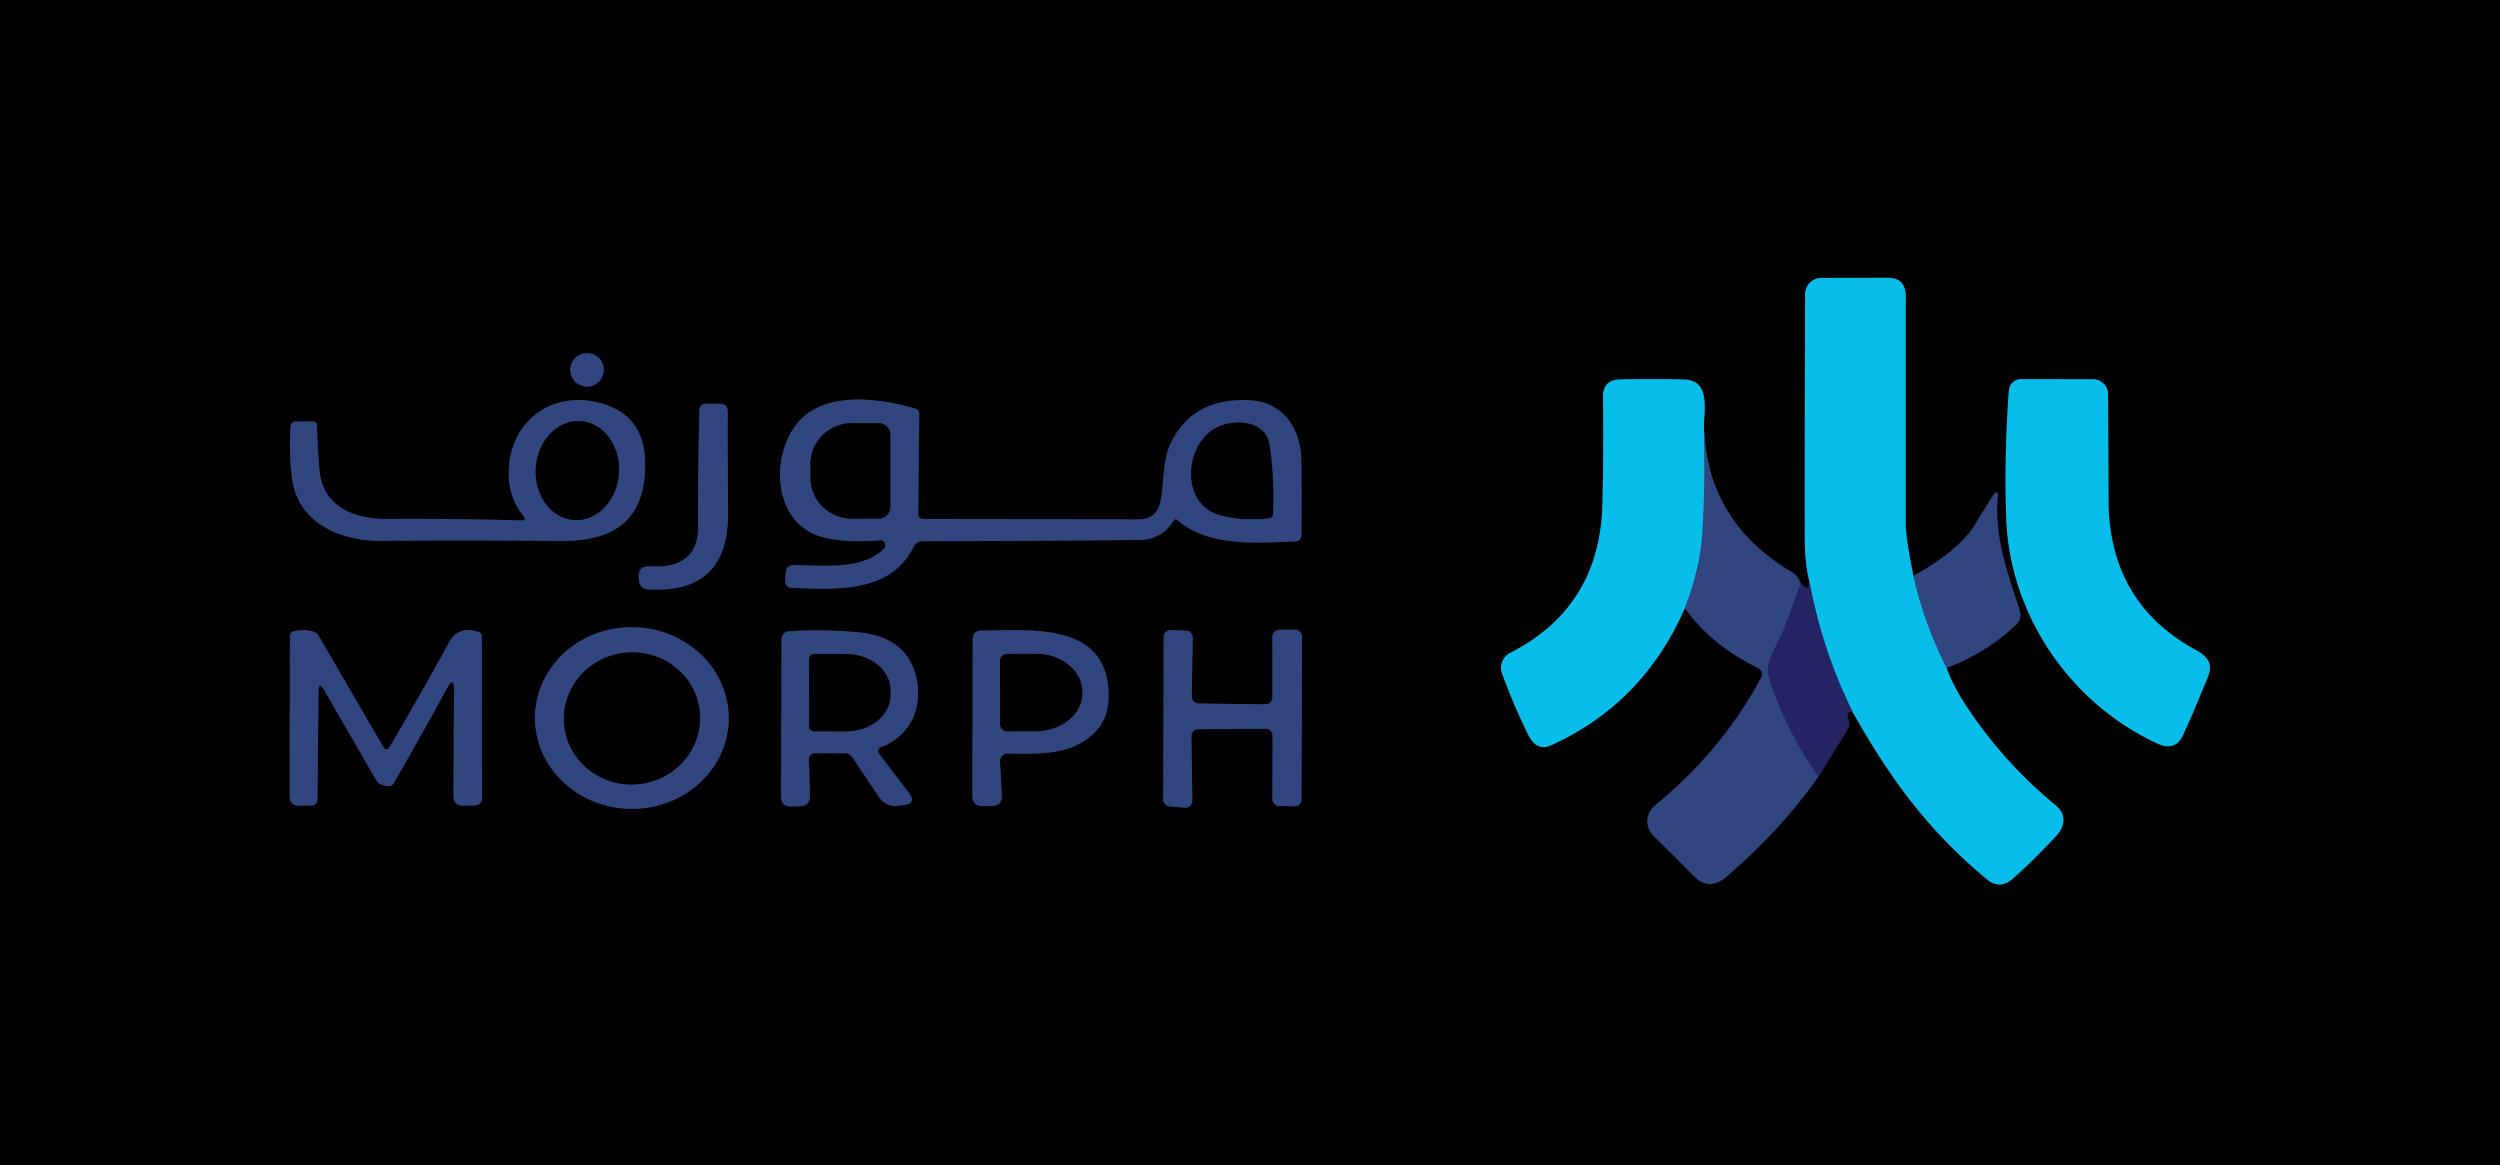 <svg class="h-full fill-gray-500 dark:fill-gray-400" xmlns="http://www.w3.org/2000/svg" version="1.1" viewBox="0.00 0.00 384.00 179.00">
    <g stroke-width="2.00" fill="none" stroke-linecap="butt">
    <path stroke="#121231" vector-effect="non-scaling-stroke" d="   M 277.91 89.24   L 277.83 89.87   Q 277.75 90.56 277.18 90.16   Q 276.82 89.91 276.60 89.60"/>
    <path stroke="#192340" vector-effect="non-scaling-stroke" d="   M 276.60 89.60   Q 276.03 88.36 275.49 88.04   Q 262.11 80.26 261.72 65.45"/>
    <path stroke="#045f76" vector-effect="non-scaling-stroke" d="   M 261.72 65.45   C 261.76 62.70 262.67 58.40 258.66 58.30   Q 253.75 58.17 248.84 58.29   Q 246.19 58.36 246.23 61.01   Q 246.34 68.92 246.14 77.41   Q 245.76 93.26 231.95 100.30   A 2.54 2.54 0.0 0 0 230.72 103.43   Q 232.54 108.41 234.74 112.86   Q 236.03 115.47 238.26 114.46   Q 252.38 108.06 258.80 93.39"/>
    <path stroke="#192340" vector-effect="non-scaling-stroke" d="   M 258.80 93.39   Q 262.86 99.11 269.90 102.52   Q 271.05 103.07 270.45 104.20   Q 264.56 115.22 254.25 123.68   C 252.70 124.96 252.63 127.05 254.05 128.45   Q 257.21 131.55 260.29 134.65   Q 262.58 136.94 265.31 134.57   Q 273.71 127.27 279.30 119.31"/>
    <path stroke="#121231" vector-effect="non-scaling-stroke" d="   M 279.30 119.31   L 283.83 112.00   Q 284.10 111.57 284.02 111.06   Q 283.94 110.54 283.79 110.05   Q 283.65 109.60 283.82 109.47   Q 284.03 109.31 284.58 109.37"/>
    <path stroke="#045f76" vector-effect="non-scaling-stroke" d="   M 284.58 109.37   C 290.27 119.51 296.22 127.64 305.24 135.09   Q 307.20 136.71 309.24 134.90   Q 312.39 132.09 315.84 128.38   C 317.18 126.95 317.45 125.11 315.77 123.72   Q 307.60 117.00 301.93 108.31   Q 299.91 105.21 298.98 102.58"/>
    <path stroke="#192340" vector-effect="non-scaling-stroke" d="   M 298.98 102.58   Q 304.74 100.51 309.57 96.07   Q 310.67 95.07 310.18 93.61   C 308.36 88.17 306.31 82.22 306.84 76.59   Q 307.01 74.78 306.02 76.30   Q 304.76 78.23 303.55 80.28   Q 301.05 84.52 293.90 88.47"/>
    <path stroke="#045f76" vector-effect="non-scaling-stroke" d="   M 293.90 88.47   Q 292.70 82.52 292.71 80.50   Q 292.72 62.95 292.71 45.48   Q 292.71 42.67 289.91 42.67   L 279.78 42.69   A 2.52 2.51 -89.9 0 0 277.27 45.20   Q 277.20 64.23 277.22 82.75   Q 277.23 86.54 277.91 89.24"/>
    <path stroke="#1c82b5" vector-effect="non-scaling-stroke" d="   M 293.90 88.47   Q 295.49 95.60 298.98 102.58"/>
    <path stroke="#1571a6" vector-effect="non-scaling-stroke" d="   M 284.58 109.37   Q 279.88 99.90 277.91 89.24"/>
    <path stroke="#2a3570" vector-effect="non-scaling-stroke" d="   M 276.60 89.60   Q 275.38 92.96 274.11 96.36   C 273.46 98.08 272.47 99.56 271.84 101.26   Q 271.24 102.87 272.03 105.14   Q 274.67 112.69 279.30 119.31"/>
    <path stroke="#1c82b5" vector-effect="non-scaling-stroke" d="   M 261.72 65.45   Q 261.96 74.59 261.47 82.00   Q 261.13 87.32 258.80 93.39"/>
    <path stroke="#192340" vector-effect="non-scaling-stroke" d="   M 92.74 56.81   A 2.57 2.57 0.0 0 0 90.17 54.24   A 2.57 2.57 0.0 0 0 87.60 56.81   A 2.57 2.57 0.0 0 0 90.17 59.38   A 2.57 2.57 0.0 0 0 92.74 56.81"/>
    <path stroke="#045f76" vector-effect="non-scaling-stroke" d="   M 338.27 106.03   C 339.35 103.37 340.65 101.69 337.26 99.84   Q 323.90 92.55 323.86 76.77   Q 323.83 67.61 323.79 60.53   A 2.28 2.28 0.0 0 0 321.52 58.27   L 310.42 58.25   A 1.85 1.84 -87.7 0 0 308.57 59.96   Q 307.82 70.34 308.17 79.68   C 308.73 94.61 318.13 108.11 331.40 114.21   Q 334.13 115.47 335.33 112.87   Q 336.85 109.54 338.27 106.03"/>
    <path stroke="#192340" vector-effect="non-scaling-stroke" d="   M 80.28 79.95   Q 70.13 79.65 59.45 79.71   C 54.63 79.74 49.63 77.96 49.09 72.35   Q 48.78 69.01 48.69 65.42   Q 48.67 64.72 47.97 64.73   L 45.50 64.75   Q 44.67 64.76 44.62 65.59   Q 44.37 69.85 44.87 73.53   C 45.83 80.50 52.46 83.13 58.61 83.07   Q 71.20 82.95 86.03 83.09   C 93.09 83.15 98.34 80.86 99.02 73.13   Q 99.76 64.76 93.55 62.36   C 85.78 59.35 78.25 64.07 78.15 72.52   Q 78.10 76.60 80.54 79.40   A 0.33 0.33 0.0 0 1 80.28 79.95"/>
    <path stroke="#192340" vector-effect="non-scaling-stroke" d="   M 180.31 79.91   A 0.34 0.34 0.0 0 1 180.83 79.84   C 185.49 84.05 193.16 83.39 199.01 83.15   A 0.92 0.92 0.0 0 0 199.89 82.24   Q 199.96 76.15 199.88 70.66   C 199.81 65.84 197.11 61.79 192.05 61.49   Q 183.46 60.99 179.97 67.77   C 178.52 70.61 178.86 73.94 178.24 77.03   Q 177.69 79.78 174.85 79.78   Q 158.18 79.73 141.77 79.72   A 0.73 0.73 0.0 0 1 141.04 78.98   L 141.20 63.56   A 0.81 0.81 0.0 0 0 140.62 62.78   C 135.39 61.21 127.31 60.08 123.05 64.36   C 118.08 69.37 118.43 80.90 126.92 82.64   Q 130.64 83.41 135.22 82.98   A 0.66 0.65 74.1 0 1 135.88 83.35   Q 136.14 83.90 135.80 84.25   C 132.42 87.64 126.39 86.84 121.97 86.80   Q 120.76 86.78 120.69 87.99   L 120.61 89.28   A 0.95 0.95 0.0 0 0 121.53 90.29   C 128.39 90.55 136.81 91.14 140.32 84.00   A 1.56 1.56 0.0 0 1 141.72 83.13   Q 158.18 83.10 174.93 82.94   Q 178.49 82.91 180.31 79.91"/>
    <path stroke="#192340" vector-effect="non-scaling-stroke" d="   M 107.22 81.10   C 107.23 85.41 104.45 87.30 99.90 86.99   Q 97.93 86.86 98.11 88.83   L 98.15 89.24   A 1.42 1.41 89.0 0 0 99.46 90.51   Q 111.93 91.35 111.83 78.70   Q 111.76 70.57 111.78 63.28   Q 111.78 62.01 110.51 62.01   L 108.53 62.01   Q 107.45 62.01 107.42 63.10   Q 107.20 72.32 107.22 81.10"/>
    <path stroke="#192340" vector-effect="non-scaling-stroke" d="   M 111.929 110.472   A 14.88 13.95 0.7 0 0 97.22 96.341   A 14.88 13.95 0.7 0 0 82.171 110.108   A 14.88 13.95 0.7 0 0 96.88 124.239   A 14.88 13.95 0.7 0 0 111.929 110.472"/>
    <path stroke="#192340" vector-effect="non-scaling-stroke" d="   M 48.92 106.30   Q 48.93 104.51 49.83 106.06   L 57.81 119.86   A 1.53 1.48 -4.2 0 0 58.60 120.52   Q 60.04 121.06 60.46 120.31   Q 65.09 112.29 68.65 105.73   Q 69.74 103.73 69.73 106.01   L 69.66 122.22   Q 69.66 123.79 71.22 123.75   L 72.80 123.72   Q 74.04 123.69 74.04 122.45   L 74.00 97.78   Q 74.00 97.25 73.51 97.08   Q 70.43 95.99 68.91 98.78   Q 64.30 107.22 59.86 114.69   Q 59.35 115.54 58.85 114.68   L 48.95 97.68   Q 48.63 97.13 48.01 96.98   Q 46.56 96.64 45.16 96.95   Q 44.53 97.10 44.53 97.74   L 44.50 122.27   Q 44.50 123.79 46.02 123.76   L 47.78 123.72   Q 48.75 123.70 48.76 122.72   L 48.92 106.30"/>
    <path stroke="#192340" vector-effect="non-scaling-stroke" d="   M 154.78 115.75   C 159.21 115.78 164.00 116.08 167.58 113.04   Q 170.17 110.84 170.27 107.34   C 170.59 95.48 158.58 96.81 150.79 96.86   Q 149.41 96.87 149.41 98.25   L 149.36 122.23   Q 149.36 123.85 150.99 123.81   L 152.35 123.78   Q 153.96 123.75 153.87 122.15   L 153.60 116.98   A 1.17 1.16 89.1 0 1 154.78 115.75"/>
    <path stroke="#192340" vector-effect="non-scaling-stroke" d="   M 195.45 107.13   A 1.06 1.06 0.0 0 1 194.38 108.19   L 184.10 108.06   A 1.06 1.06 0.0 0 1 183.05 106.98   L 183.20 97.95   A 1.06 1.06 0.0 0 0 182.19 96.87   L 179.85 96.77   A 1.06 1.06 0.0 0 0 178.75 97.83   L 178.67 122.79   A 1.06 1.06 0.0 0 0 179.64 123.85   L 181.99 124.06   A 1.06 1.06 0.0 0 0 183.14 122.98   L 183.00 113.08   A 1.06 1.06 0.0 0 1 184.05 112.00   L 194.40 111.93   A 1.06 1.06 0.0 0 1 195.47 112.99   L 195.44 122.74   A 1.06 1.06 0.0 0 0 196.49 123.80   L 198.84 123.84   A 1.06 1.06 0.0 0 0 199.91 122.78   L 199.99 97.78   A 1.06 1.06 0.0 0 0 198.91 96.72   L 196.48 96.75   A 1.06 1.06 0.0 0 0 195.44 97.81   L 195.45 107.13"/>
    <path stroke="#192340" vector-effect="non-scaling-stroke" d="   M 135.32 114.74   C 139.58 113.23 141.60 109.07 140.88 104.76   Q 139.73 97.80 131.61 97.10   Q 126.61 96.66 121.21 96.95   A 1.23 1.22 88.5 0 0 120.05 98.18   L 119.97 122.32   Q 119.97 123.91 121.56 123.87   L 122.83 123.84   Q 124.46 123.79 124.41 122.17   L 124.24 116.61   A 0.90 0.89 -0.9 0 1 125.14 115.69   L 129.79 115.71   Q 130.51 115.71 130.91 116.30   L 134.98 122.36   Q 136.10 124.02 138.08 123.75   L 138.83 123.65   Q 140.83 123.38 139.60 121.77   L 135.02 115.77   A 0.67 0.66 61.5 0 1 135.32 114.74"/>
    <path stroke="#192340" vector-effect="non-scaling-stroke" d="   M 88.162 79.872   A 7.61 6.40 93.9 0 0 95.065 72.715   A 7.61 6.40 93.9 0 0 89.198 64.688   A 7.61 6.40 93.9 0 0 82.295 71.845   A 7.61 6.40 93.9 0 0 88.162 79.872"/>
    <path stroke="#192340" vector-effect="non-scaling-stroke" d="   M 136.76 77.87   L 136.76 66.79   A 1.79 1.79 0.0 0 0 134.97 65.00   L 130.88 65.00   A 6.40 6.28 -0.0 0 0 124.48 71.28   L 124.48 73.38   A 6.40 6.28 0.0 0 0 130.88 79.66   L 134.97 79.66   A 1.79 1.79 0.0 0 0 136.76 77.87"/>
    <path stroke="#192340" vector-effect="non-scaling-stroke" d="   M 187.46 79.14   Q 190.90 80.04 194.92 79.59   A 0.69 0.68 88.1 0 0 195.53 78.93   Q 195.72 73.35 195.03 68.49   C 194.53 64.95 190.68 64.38 187.80 65.29   C 181.91 67.16 180.93 77.44 187.46 79.14"/>
    <path stroke="#192340" vector-effect="non-scaling-stroke" d="   M 107.485 109.384   A 10.46 10.14 -5.3 0 0 96.133 100.253   A 10.46 10.14 -5.3 0 0 86.655 111.316   A 10.46 10.14 -5.3 0 0 98.007 120.447   A 10.46 10.14 -5.3 0 0 107.485 109.384"/>
    <path stroke="#192340" vector-effect="non-scaling-stroke" d="   M 153.60 101.53   L 153.62 111.23   A 1.09 1.09 0.0 0 0 154.71 112.32   L 159.10 112.31   A 7.14 5.80 -0.1 0 0 166.23 106.50   L 166.23 106.22   A 7.14 5.80 -0.1 0 0 159.08 100.43   L 154.69 100.44   A 1.09 1.09 0.0 0 0 153.60 101.53"/>
    <path stroke="#192340" vector-effect="non-scaling-stroke" d="   M 124.28 101.24   L 124.26 111.52   A 0.80 0.80 0.0 0 0 125.06 112.32   L 129.87 112.33   A 6.89 5.52 0.1 0 0 136.77 106.82   L 136.77 105.98   A 6.89 5.52 0.1 0 0 129.89 100.45   L 125.08 100.44   A 0.80 0.80 0.0 0 0 124.28 101.24"/>
    </g>
    <path fill="#000000" d="   M 0.00 0.00   L 384.00 0.00   L 384.00 179.00   L 0.00 179.00   L 0.00 0.00   Z   M 277.91 89.24   L 277.83 89.87   Q 277.75 90.56 277.18 90.16   Q 276.82 89.91 276.60 89.60   Q 276.03 88.36 275.49 88.04   Q 262.11 80.26 261.72 65.45   C 261.76 62.70 262.67 58.40 258.66 58.30   Q 253.75 58.17 248.84 58.29   Q 246.19 58.36 246.23 61.01   Q 246.34 68.92 246.14 77.41   Q 245.76 93.26 231.95 100.30   A 2.54 2.54 0.0 0 0 230.72 103.43   Q 232.54 108.41 234.74 112.86   Q 236.03 115.47 238.26 114.46   Q 252.38 108.06 258.80 93.39   Q 262.86 99.11 269.90 102.52   Q 271.05 103.07 270.45 104.20   Q 264.56 115.22 254.25 123.68   C 252.70 124.96 252.63 127.05 254.05 128.45   Q 257.21 131.55 260.29 134.65   Q 262.58 136.94 265.31 134.57   Q 273.71 127.27 279.30 119.31   L 283.83 112.00   Q 284.10 111.57 284.02 111.06   Q 283.94 110.54 283.79 110.05   Q 283.65 109.60 283.82 109.47   Q 284.03 109.31 284.58 109.37   C 290.27 119.51 296.22 127.64 305.24 135.09   Q 307.20 136.71 309.24 134.90   Q 312.39 132.09 315.84 128.38   C 317.18 126.95 317.45 125.11 315.77 123.72   Q 307.60 117.00 301.93 108.31   Q 299.91 105.21 298.98 102.58   Q 304.74 100.51 309.57 96.07   Q 310.67 95.07 310.18 93.61   C 308.36 88.17 306.31 82.22 306.84 76.59   Q 307.01 74.78 306.02 76.30   Q 304.76 78.23 303.55 80.28   Q 301.05 84.52 293.90 88.47   Q 292.70 82.52 292.71 80.50   Q 292.72 62.95 292.71 45.48   Q 292.71 42.67 289.91 42.67   L 279.78 42.69   A 2.52 2.51 -89.9 0 0 277.27 45.20   Q 277.20 64.23 277.22 82.75   Q 277.23 86.54 277.91 89.24   Z   M 92.74 56.81   A 2.57 2.57 0.0 0 0 90.17 54.24   A 2.57 2.57 0.0 0 0 87.60 56.81   A 2.57 2.57 0.0 0 0 90.17 59.38   A 2.57 2.57 0.0 0 0 92.74 56.81   Z   M 338.27 106.03   C 339.35 103.37 340.65 101.69 337.26 99.84   Q 323.90 92.55 323.86 76.77   Q 323.83 67.61 323.79 60.53   A 2.28 2.28 0.0 0 0 321.52 58.27   L 310.42 58.25   A 1.85 1.84 -87.7 0 0 308.57 59.96   Q 307.82 70.34 308.17 79.68   C 308.73 94.61 318.13 108.11 331.40 114.21   Q 334.13 115.47 335.33 112.87   Q 336.85 109.54 338.27 106.03   Z   M 80.28 79.95   Q 70.13 79.65 59.45 79.71   C 54.63 79.74 49.63 77.96 49.09 72.35   Q 48.78 69.01 48.69 65.42   Q 48.67 64.72 47.97 64.73   L 45.50 64.75   Q 44.67 64.76 44.62 65.59   Q 44.37 69.85 44.87 73.53   C 45.83 80.50 52.46 83.13 58.61 83.07   Q 71.20 82.95 86.03 83.09   C 93.09 83.15 98.34 80.86 99.02 73.13   Q 99.76 64.76 93.55 62.36   C 85.78 59.35 78.25 64.07 78.15 72.52   Q 78.10 76.60 80.54 79.40   A 0.33 0.33 0.0 0 1 80.28 79.95   Z   M 180.31 79.91   A 0.34 0.34 0.0 0 1 180.83 79.84   C 185.49 84.05 193.16 83.39 199.01 83.15   A 0.92 0.92 0.0 0 0 199.89 82.24   Q 199.96 76.15 199.88 70.66   C 199.81 65.84 197.11 61.79 192.05 61.49   Q 183.46 60.99 179.97 67.77   C 178.52 70.61 178.86 73.94 178.24 77.03   Q 177.69 79.78 174.85 79.78   Q 158.18 79.73 141.77 79.72   A 0.73 0.73 0.0 0 1 141.04 78.98   L 141.20 63.56   A 0.81 0.81 0.0 0 0 140.62 62.78   C 135.39 61.21 127.31 60.08 123.05 64.36   C 118.08 69.37 118.43 80.90 126.92 82.64   Q 130.64 83.41 135.22 82.98   A 0.66 0.65 74.1 0 1 135.88 83.35   Q 136.14 83.90 135.80 84.25   C 132.42 87.64 126.39 86.84 121.97 86.80   Q 120.76 86.78 120.69 87.99   L 120.61 89.28   A 0.95 0.95 0.0 0 0 121.53 90.29   C 128.39 90.55 136.81 91.14 140.32 84.00   A 1.56 1.56 0.0 0 1 141.72 83.13   Q 158.18 83.10 174.93 82.94   Q 178.49 82.91 180.31 79.91   Z   M 107.22 81.10   C 107.23 85.41 104.45 87.30 99.90 86.99   Q 97.93 86.86 98.11 88.83   L 98.15 89.24   A 1.42 1.41 89.0 0 0 99.46 90.51   Q 111.93 91.35 111.83 78.70   Q 111.76 70.57 111.78 63.28   Q 111.78 62.01 110.51 62.01   L 108.53 62.01   Q 107.45 62.01 107.42 63.10   Q 107.20 72.32 107.22 81.10   Z   M 111.929 110.472   A 14.88 13.95 0.7 0 0 97.22 96.341   A 14.88 13.95 0.7 0 0 82.171 110.108   A 14.88 13.95 0.7 0 0 96.88 124.239   A 14.88 13.95 0.7 0 0 111.929 110.472   Z   M 48.92 106.30   Q 48.93 104.51 49.83 106.06   L 57.81 119.86   A 1.53 1.48 -4.2 0 0 58.60 120.52   Q 60.04 121.06 60.46 120.31   Q 65.09 112.29 68.65 105.73   Q 69.74 103.73 69.73 106.01   L 69.66 122.22   Q 69.66 123.79 71.22 123.75   L 72.80 123.72   Q 74.04 123.69 74.04 122.45   L 74.00 97.78   Q 74.00 97.25 73.51 97.08   Q 70.43 95.99 68.91 98.78   Q 64.30 107.22 59.86 114.69   Q 59.35 115.54 58.85 114.68   L 48.95 97.68   Q 48.63 97.13 48.01 96.98   Q 46.56 96.64 45.16 96.95   Q 44.53 97.10 44.53 97.74   L 44.50 122.27   Q 44.50 123.79 46.02 123.76   L 47.78 123.72   Q 48.75 123.70 48.76 122.72   L 48.92 106.30   Z   M 154.78 115.75   C 159.21 115.78 164.00 116.08 167.58 113.04   Q 170.17 110.84 170.27 107.34   C 170.59 95.48 158.58 96.81 150.79 96.86   Q 149.41 96.87 149.41 98.25   L 149.36 122.23   Q 149.36 123.85 150.99 123.81   L 152.35 123.78   Q 153.96 123.75 153.87 122.15   L 153.60 116.98   A 1.17 1.16 89.1 0 1 154.78 115.75   Z   M 195.45 107.13   A 1.06 1.06 0.0 0 1 194.38 108.19   L 184.10 108.06   A 1.06 1.06 0.0 0 1 183.05 106.98   L 183.20 97.95   A 1.06 1.06 0.0 0 0 182.19 96.87   L 179.85 96.77   A 1.06 1.06 0.0 0 0 178.75 97.83   L 178.67 122.79   A 1.06 1.06 0.0 0 0 179.64 123.85   L 181.99 124.06   A 1.06 1.06 0.0 0 0 183.14 122.98   L 183.00 113.08   A 1.06 1.06 0.0 0 1 184.05 112.00   L 194.40 111.93   A 1.06 1.06 0.0 0 1 195.47 112.99   L 195.44 122.74   A 1.06 1.06 0.0 0 0 196.49 123.80   L 198.84 123.84   A 1.06 1.06 0.0 0 0 199.91 122.78   L 199.99 97.78   A 1.06 1.06 0.0 0 0 198.91 96.72   L 196.48 96.75   A 1.06 1.06 0.0 0 0 195.44 97.81   L 195.45 107.13   Z   M 135.32 114.74   C 139.58 113.23 141.60 109.07 140.88 104.76   Q 139.73 97.80 131.61 97.10   Q 126.61 96.66 121.21 96.95   A 1.23 1.22 88.5 0 0 120.05 98.18   L 119.97 122.32   Q 119.97 123.91 121.56 123.87   L 122.83 123.84   Q 124.46 123.79 124.41 122.17   L 124.24 116.61   A 0.90 0.89 -0.9 0 1 125.14 115.69   L 129.79 115.71   Q 130.51 115.71 130.91 116.30   L 134.98 122.36   Q 136.10 124.02 138.08 123.75   L 138.83 123.65   Q 140.83 123.38 139.60 121.77   L 135.02 115.77   A 0.67 0.66 61.5 0 1 135.32 114.74   Z"/>
    <path fill="#07beeb" d="   M 293.90 88.47   Q 295.49 95.60 298.98 102.58   Q 299.91 105.21 301.93 108.31   Q 307.60 117.00 315.77 123.72   C 317.45 125.11 317.18 126.95 315.84 128.38   Q 312.39 132.09 309.24 134.90   Q 307.20 136.71 305.24 135.09   C 296.22 127.64 290.27 119.51 284.58 109.37   Q 279.88 99.90 277.91 89.24   Q 277.23 86.54 277.22 82.75   Q 277.20 64.23 277.27 45.20   A 2.52 2.51 -89.9 0 1 279.78 42.69   L 289.91 42.67   Q 292.71 42.67 292.71 45.48   Q 292.72 62.95 292.71 80.50   Q 292.70 82.52 293.90 88.47   Z"/>
    <circle fill="#31467f" cx="90.17" cy="56.81" r="2.57"/>
    <path fill="#07beeb" d="   M 261.72 65.45   Q 261.96 74.59 261.47 82.00   Q 261.13 87.32 258.80 93.39   Q 252.38 108.06 238.26 114.46   Q 236.03 115.47 234.74 112.86   Q 232.54 108.41 230.72 103.43   A 2.54 2.54 0.0 0 1 231.95 100.30   Q 245.76 93.26 246.14 77.41   Q 246.34 68.92 246.23 61.01   Q 246.19 58.36 248.84 58.29   Q 253.75 58.17 258.66 58.30   C 262.67 58.40 261.76 62.70 261.72 65.45   Z"/>
    <path fill="#07beeb" d="   M 338.27 106.03   Q 336.85 109.54 335.33 112.87   Q 334.13 115.47 331.40 114.21   C 318.13 108.11 308.73 94.61 308.17 79.68   Q 307.82 70.34 308.57 59.96   A 1.85 1.84 -87.7 0 1 310.42 58.25   L 321.52 58.27   A 2.28 2.28 0.0 0 1 323.79 60.53   Q 323.83 67.61 323.86 76.77   Q 323.90 92.55 337.26 99.84   C 340.65 101.69 339.35 103.37 338.27 106.03   Z"/>
    <path fill="#31467f" d="   M 80.28 79.95   A 0.33 0.33 0.0 0 0 80.54 79.40   Q 78.10 76.60 78.15 72.52   C 78.25 64.07 85.78 59.35 93.55 62.36   Q 99.76 64.76 99.02 73.13   C 98.34 80.86 93.09 83.15 86.03 83.09   Q 71.20 82.95 58.61 83.07   C 52.46 83.13 45.83 80.50 44.87 73.53   Q 44.37 69.85 44.62 65.59   Q 44.67 64.76 45.50 64.75   L 47.97 64.73   Q 48.67 64.72 48.69 65.42   Q 48.78 69.01 49.09 72.35   C 49.63 77.96 54.63 79.74 59.45 79.71   Q 70.13 79.65 80.28 79.95   Z   M 88.162 79.872   A 7.61 6.40 93.9 0 0 95.065 72.715   A 7.61 6.40 93.9 0 0 89.198 64.688   A 7.61 6.40 93.9 0 0 82.295 71.845   A 7.61 6.40 93.9 0 0 88.162 79.872   Z"/>
    <path fill="#31467f" d="   M 180.31 79.91   Q 178.49 82.91 174.93 82.94   Q 158.18 83.10 141.72 83.13   A 1.56 1.56 0.0 0 0 140.32 84.00   C 136.81 91.14 128.39 90.55 121.53 90.29   A 0.95 0.95 0.0 0 1 120.61 89.28   L 120.69 87.99   Q 120.76 86.78 121.97 86.80   C 126.39 86.84 132.42 87.64 135.80 84.25   Q 136.14 83.90 135.88 83.35   A 0.66 0.65 74.1 0 0 135.22 82.98   Q 130.64 83.41 126.92 82.64   C 118.43 80.90 118.08 69.37 123.05 64.36   C 127.31 60.08 135.39 61.21 140.62 62.78   A 0.81 0.81 0.0 0 1 141.20 63.56   L 141.04 78.98   A 0.73 0.73 0.0 0 0 141.77 79.72   Q 158.18 79.73 174.85 79.78   Q 177.69 79.78 178.24 77.03   C 178.86 73.94 178.52 70.61 179.97 67.77   Q 183.46 60.99 192.05 61.49   C 197.11 61.79 199.81 65.84 199.88 70.66   Q 199.96 76.15 199.89 82.24   A 0.92 0.92 0.0 0 1 199.01 83.15   C 193.16 83.39 185.49 84.05 180.83 79.84   A 0.34 0.34 0.0 0 0 180.31 79.91   Z   M 136.76 77.87   L 136.76 66.79   A 1.79 1.79 0.0 0 0 134.97 65.00   L 130.88 65.00   A 6.40 6.28 -0.0 0 0 124.48 71.28   L 124.48 73.38   A 6.40 6.28 0.0 0 0 130.88 79.66   L 134.97 79.66   A 1.79 1.79 0.0 0 0 136.76 77.87   Z   M 187.46 79.14   Q 190.90 80.04 194.92 79.59   A 0.69 0.68 88.1 0 0 195.53 78.93   Q 195.72 73.35 195.03 68.49   C 194.53 64.95 190.68 64.38 187.80 65.29   C 181.91 67.16 180.93 77.44 187.46 79.14   Z"/>
    <path fill="#31467f" d="   M 99.90 86.99   C 104.45 87.30 107.23 85.41 107.22 81.10   Q 107.20 72.32 107.42 63.10   Q 107.45 62.01 108.53 62.01   L 110.51 62.01   Q 111.78 62.01 111.78 63.28   Q 111.76 70.57 111.83 78.70   Q 111.93 91.35 99.46 90.51   A 1.42 1.41 89.0 0 1 98.15 89.24   L 98.11 88.83   Q 97.93 86.86 99.90 86.99   Z"/>
    <ellipse fill="#000000" cx="0.00" cy="0.00" transform="translate(88.68,72.28) rotate(93.9)" rx="7.61" ry="6.40"/>
    <path fill="#000000" d="   M 136.76 77.87   A 1.79 1.79 0.0 0 1 134.97 79.66   L 130.88 79.66   A 6.40 6.28 0.0 0 1 124.48 73.38   L 124.48 71.28   A 6.40 6.28 -0.0 0 1 130.88 65.00   L 134.97 65.00   A 1.79 1.79 0.0 0 1 136.76 66.79   L 136.76 77.87   Z"/>
    <path fill="#000000" d="   M 187.46 79.14   C 180.93 77.44 181.91 67.16 187.80 65.29   C 190.68 64.38 194.53 64.95 195.03 68.49   Q 195.72 73.35 195.53 78.93   A 0.69 0.68 88.1 0 1 194.92 79.59   Q 190.90 80.04 187.46 79.14   Z"/>
    <path fill="#31467f" d="   M 261.72 65.45   Q 262.11 80.26 275.49 88.04   Q 276.03 88.36 276.60 89.60   Q 275.38 92.96 274.11 96.36   C 273.46 98.08 272.47 99.56 271.84 101.26   Q 271.24 102.87 272.03 105.14   Q 274.67 112.69 279.30 119.31   Q 273.71 127.27 265.31 134.57   Q 262.58 136.94 260.29 134.65   Q 257.21 131.55 254.05 128.45   C 252.63 127.05 252.70 124.96 254.25 123.68   Q 264.56 115.22 270.45 104.20   Q 271.05 103.07 269.90 102.52   Q 262.86 99.11 258.80 93.39   Q 261.13 87.32 261.47 82.00   Q 261.96 74.59 261.72 65.45   Z"/>
    <path fill="#31467f" d="   M 298.98 102.58   Q 295.49 95.60 293.90 88.47   Q 301.05 84.52 303.55 80.28   Q 304.76 78.23 306.02 76.30   Q 307.01 74.78 306.84 76.59   C 306.31 82.22 308.36 88.17 310.18 93.61   Q 310.67 95.07 309.57 96.07   Q 304.74 100.51 298.98 102.58   Z"/>
    <path fill="#232461" d="   M 277.91 89.24   Q 279.88 99.90 284.58 109.37   Q 284.03 109.31 283.82 109.47   Q 283.65 109.60 283.79 110.05   Q 283.94 110.54 284.02 111.06   Q 284.10 111.57 283.83 112.00   L 279.30 119.31   Q 274.67 112.69 272.03 105.14   Q 271.24 102.87 271.84 101.26   C 272.47 99.56 273.46 98.08 274.11 96.36   Q 275.38 92.96 276.60 89.60   Q 276.82 89.91 277.18 90.16   Q 277.75 90.56 277.83 89.87   L 277.91 89.24   Z"/>
    <path fill="#31467f" d="   M 111.929 110.472   A 14.88 13.95 0.7 0 1 96.88 124.239   A 14.88 13.95 0.7 0 1 82.171 110.108   A 14.88 13.95 0.7 0 1 97.22 96.341   A 14.88 13.95 0.7 0 1 111.929 110.472   Z   M 107.485 109.384   A 10.46 10.14 -5.3 0 0 96.133 100.253   A 10.46 10.14 -5.3 0 0 86.655 111.316   A 10.46 10.14 -5.3 0 0 98.007 120.447   A 10.46 10.14 -5.3 0 0 107.485 109.384   Z"/>
    <path fill="#31467f" d="   M 48.92 106.30   L 48.76 122.72   Q 48.75 123.70 47.78 123.72   L 46.02 123.76   Q 44.50 123.79 44.50 122.27   L 44.53 97.74   Q 44.53 97.10 45.16 96.95   Q 46.56 96.64 48.01 96.98   Q 48.63 97.13 48.95 97.68   L 58.85 114.68   Q 59.35 115.54 59.86 114.69   Q 64.30 107.22 68.91 98.78   Q 70.43 95.99 73.51 97.08   Q 74.00 97.25 74.00 97.78   L 74.04 122.45   Q 74.04 123.69 72.80 123.72   L 71.22 123.75   Q 69.66 123.79 69.66 122.22   L 69.73 106.01   Q 69.74 103.73 68.65 105.73   Q 65.09 112.29 60.46 120.31   Q 60.04 121.06 58.60 120.52   A 1.53 1.48 -4.2 0 1 57.81 119.86   L 49.83 106.06   Q 48.93 104.51 48.92 106.30   Z"/>
    <path fill="#31467f" d="   M 154.78 115.75   A 1.17 1.16 89.1 0 0 153.60 116.98   L 153.87 122.15   Q 153.96 123.75 152.35 123.78   L 150.99 123.81   Q 149.36 123.85 149.36 122.23   L 149.41 98.25   Q 149.41 96.87 150.79 96.86   C 158.58 96.81 170.59 95.48 170.27 107.34   Q 170.17 110.84 167.58 113.04   C 164.00 116.08 159.21 115.78 154.78 115.75   Z   M 153.60 101.53   L 153.62 111.23   A 1.09 1.09 0.0 0 0 154.71 112.32   L 159.10 112.31   A 7.14 5.80 -0.1 0 0 166.23 106.50   L 166.23 106.22   A 7.14 5.80 -0.1 0 0 159.08 100.43   L 154.69 100.44   A 1.09 1.09 0.0 0 0 153.60 101.53   Z"/>
    <path fill="#31467f" d="   M 195.45 107.13   L 195.44 97.81   A 1.06 1.06 0.0 0 1 196.48 96.75   L 198.91 96.72   A 1.06 1.06 0.0 0 1 199.99 97.78   L 199.91 122.78   A 1.06 1.06 0.0 0 1 198.84 123.84   L 196.49 123.80   A 1.06 1.06 0.0 0 1 195.44 122.74   L 195.47 112.99   A 1.06 1.06 0.0 0 0 194.40 111.93   L 184.05 112.00   A 1.06 1.06 0.0 0 0 183.00 113.08   L 183.14 122.98   A 1.06 1.06 0.0 0 1 181.99 124.06   L 179.64 123.85   A 1.06 1.06 0.0 0 1 178.67 122.79   L 178.75 97.83   A 1.06 1.06 0.0 0 1 179.85 96.77   L 182.19 96.87   A 1.06 1.06 0.0 0 1 183.20 97.95   L 183.05 106.98   A 1.06 1.06 0.0 0 0 184.10 108.06   L 194.38 108.19   A 1.06 1.06 0.0 0 0 195.45 107.13   Z"/>
    <path fill="#31467f" d="   M 135.32 114.74   A 0.67 0.66 61.5 0 0 135.02 115.77   L 139.60 121.77   Q 140.83 123.38 138.83 123.65   L 138.08 123.75   Q 136.10 124.02 134.98 122.36   L 130.91 116.30   Q 130.51 115.71 129.79 115.71   L 125.14 115.69   A 0.90 0.89 -0.9 0 0 124.24 116.61   L 124.41 122.17   Q 124.46 123.79 122.83 123.84   L 121.56 123.87   Q 119.97 123.91 119.97 122.32   L 120.05 98.18   A 1.23 1.22 88.5 0 1 121.21 96.95   Q 126.61 96.66 131.61 97.10   Q 139.73 97.80 140.88 104.76   C 141.60 109.07 139.58 113.23 135.32 114.74   Z   M 124.28 101.24   L 124.26 111.52   A 0.80 0.80 0.0 0 0 125.06 112.32   L 129.87 112.33   A 6.89 5.52 0.1 0 0 136.77 106.82   L 136.77 105.98   A 6.89 5.52 0.1 0 0 129.89 100.45   L 125.08 100.44   A 0.80 0.80 0.0 0 0 124.28 101.24   Z"/>
    <ellipse fill="#000000" cx="0.00" cy="0.00" transform="translate(97.07,110.35) rotate(-5.3)" rx="10.46" ry="10.14"/>
    <path fill="#000000" d="   M 124.28 101.24   A 0.80 0.80 0.0 0 1 125.08 100.44   L 129.89 100.45   A 6.89 5.52 0.1 0 1 136.77 105.98   L 136.77 106.82   A 6.89 5.52 0.1 0 1 129.87 112.33   L 125.06 112.32   A 0.80 0.80 0.0 0 1 124.26 111.52   L 124.28 101.24   Z"/>
    <path fill="#000000" d="   M 153.60 101.53   A 1.09 1.09 0.0 0 1 154.69 100.44   L 159.08 100.43   A 7.14 5.80 -0.1 0 1 166.23 106.22   L 166.23 106.50   A 7.14 5.80 -0.1 0 1 159.10 112.31   L 154.71 112.32   A 1.09 1.09 0.0 0 1 153.62 111.23   L 153.60 101.53   Z"/>
    </svg>